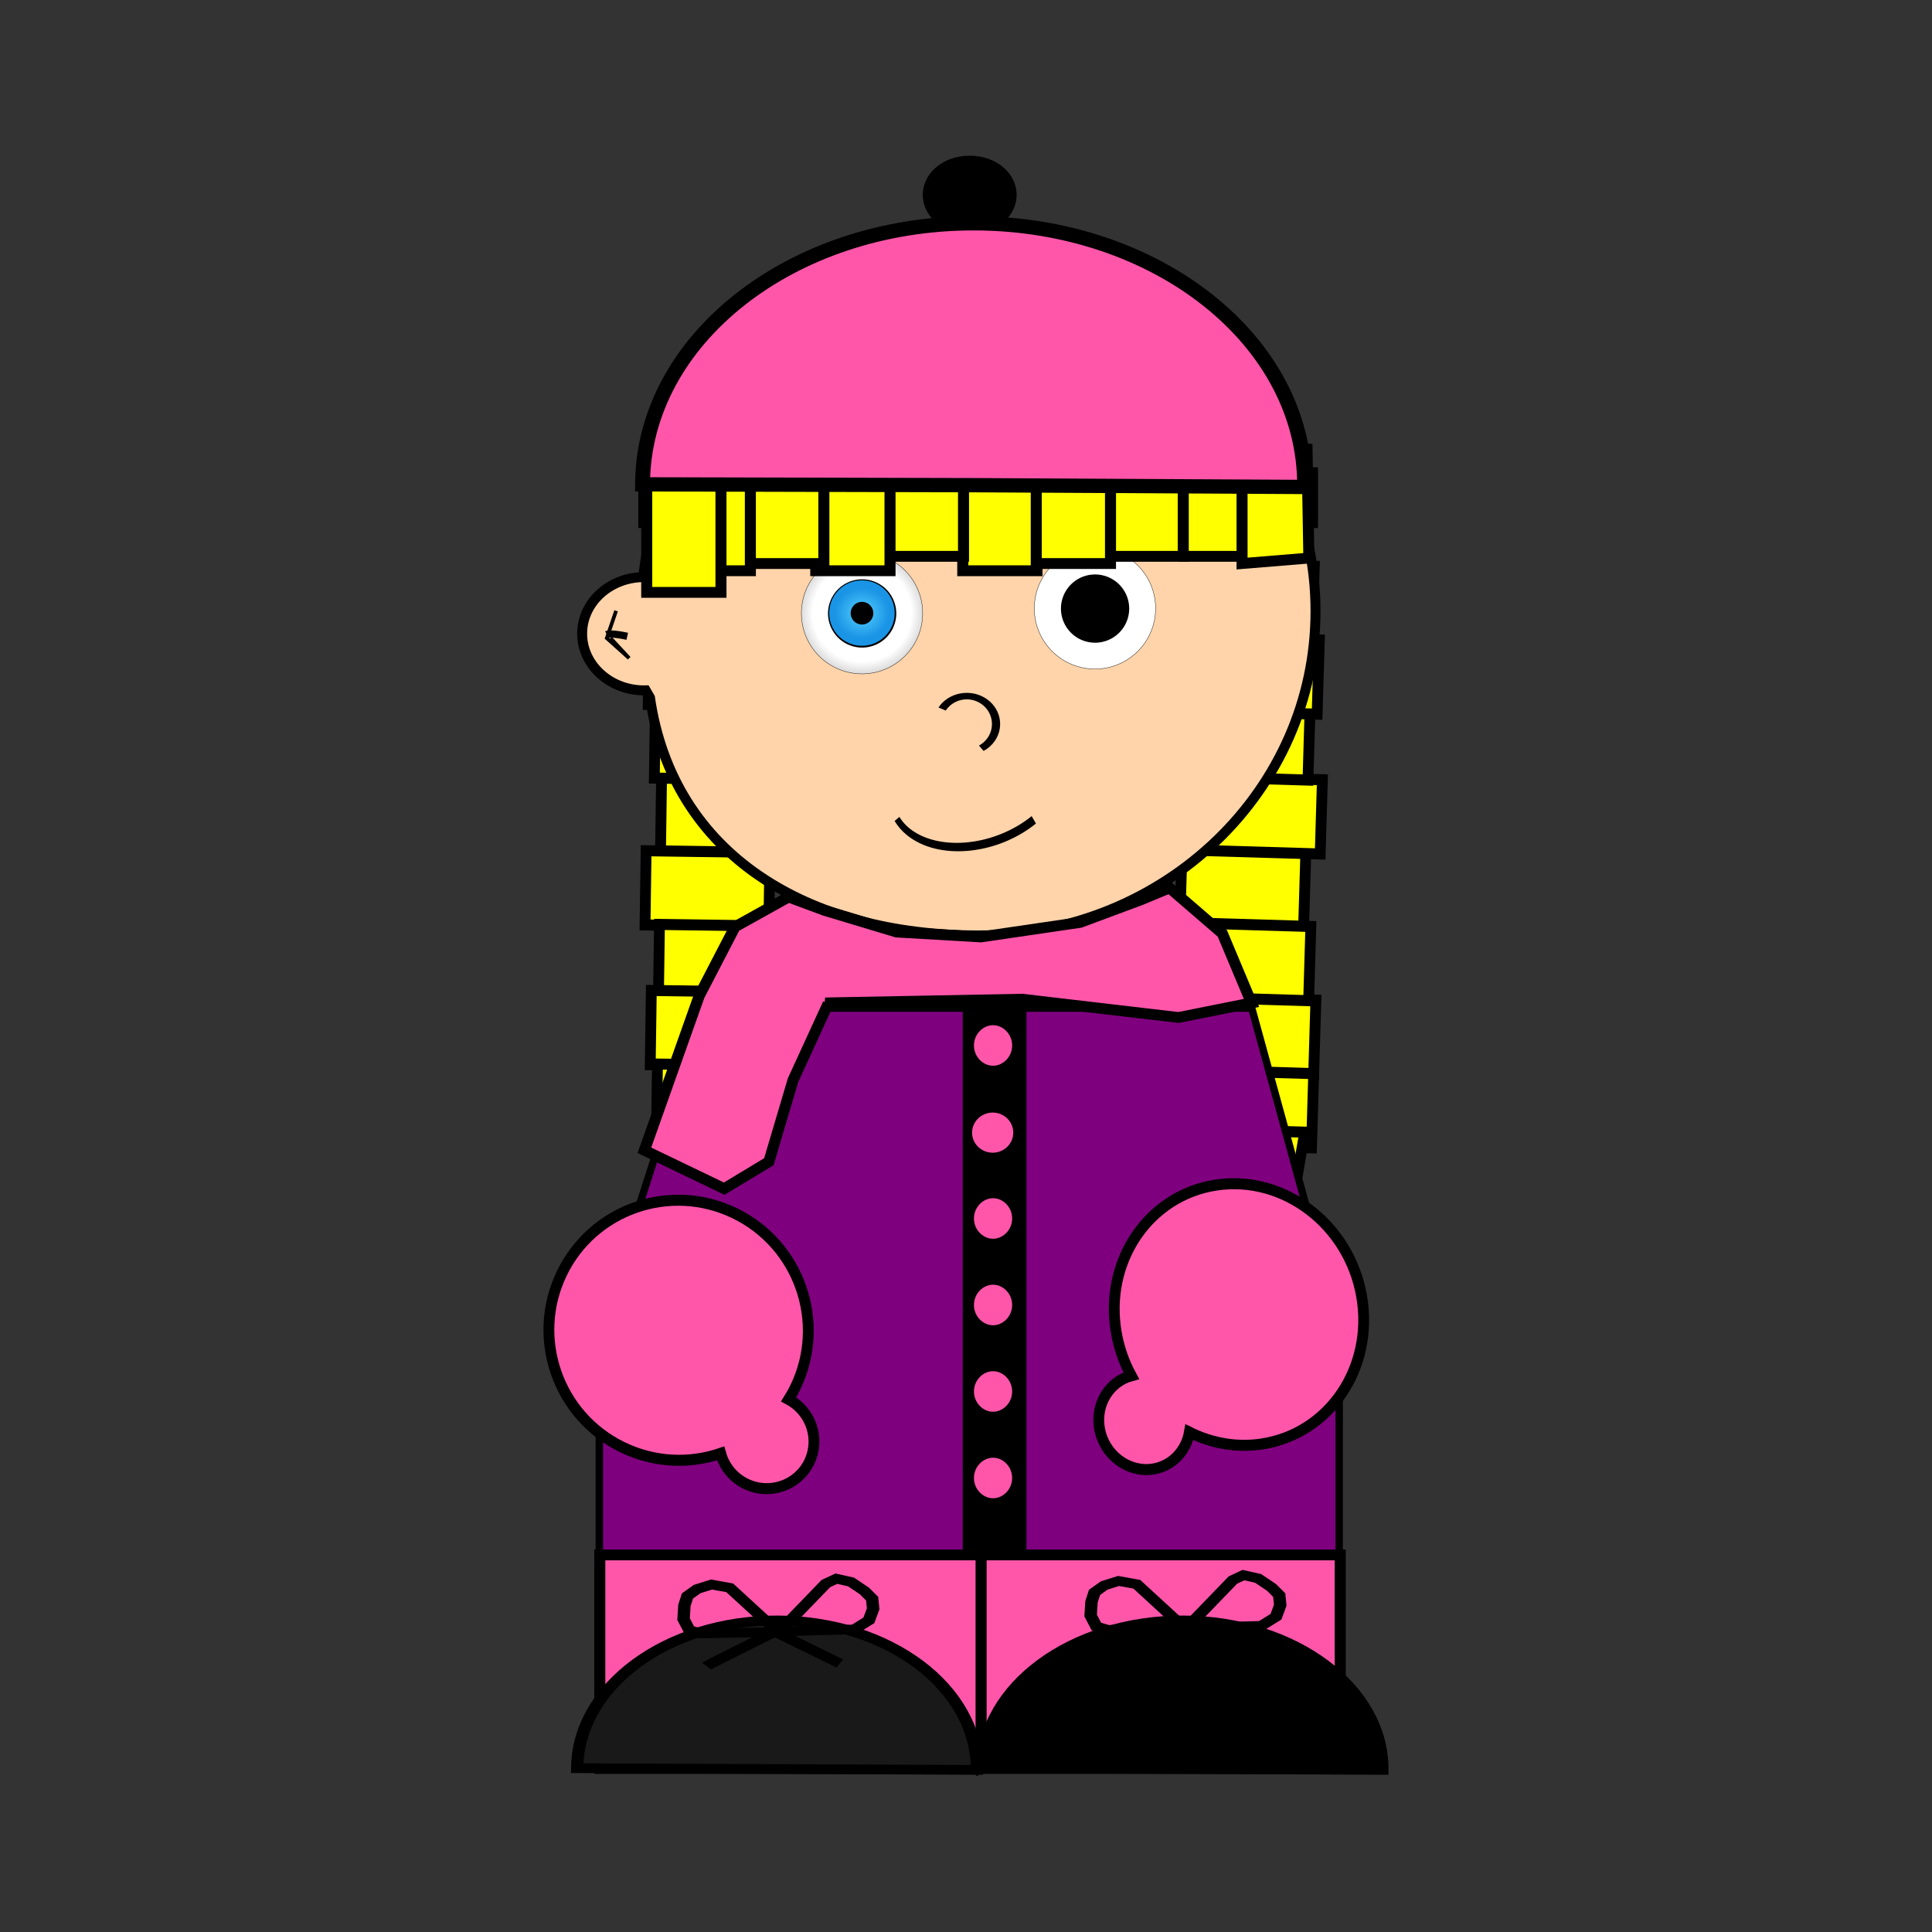 <svg:svg xmlns:ns1="http://www.w3.org/1999/xlink" xmlns:svg="http://www.w3.org/2000/svg" height="777.565" viewBox="-214.985 -62.167 777.565 777.565" width="777.565">
 <svg:rect x="-214.985" y="-62.167" width="777.565" height="777.565" fill="#333333" stroke="none"/>
 <svg:defs>
  <svg:linearGradient id="imagebot_243">
   <svg:stop id="imagebot_255" offset="0" stop-color="rgb(85, 208, 255)" />
   <svg:stop id="imagebot_254" offset="1" stop-color="rgb(26, 148, 229)" />
  </svg:linearGradient>
  <svg:linearGradient id="imagebot_247">
   <svg:stop id="imagebot_251" offset="0" stop-color="rgb(0, 0, 0)" stop-opacity="0" />
   <svg:stop id="imagebot_250" offset="0.362" stop-color="rgb(0, 0, 0)" stop-opacity="0" />
   <svg:stop id="imagebot_249" offset="1" stop-color="rgb(0, 0, 0)" />
  </svg:linearGradient>
  <svg:radialGradient cx="270.714" cy="514.505" fx="270.714" fy="514.505" gradientTransform="matrix(2.244, 0, 0, 2.208, -336.675, -621.725)" gradientUnits="userSpaceOnUse" id="imagebot_239" r="177.857" ns1:href="#imagebot_247" />
  <svg:radialGradient cx="270.714" cy="514.505" fx="270.714" fy="514.505" gradientTransform="matrix(0.832, 0, 0, 0.775, 45.588, 115.983)" gradientUnits="userSpaceOnUse" id="imagebot_235" r="177.857" ns1:href="#imagebot_243" />
 </svg:defs>
 <svg:g id="imagebot_2">
  <svg:g fill="#ffffff" id="imagebot_71" stroke="#000000" stroke-width="3.004" transform="rotate(270.822 77.145 274.773) matrix(1.479 0 0 1.451 -454.986 -305.166)">
   <svg:rect fill="#ffff00" height="34.345" id="imagebot_72" width="20.203" x="355.59" y="381.62" />
   <svg:rect fill="#ffff00" height="34.345" id="imagebot_73" width="20.203" x="335.59" y="377.62" />
   <svg:rect fill="#ffff00" height="34.345" id="imagebot_74" width="20.203" x="315.59" y="381.62" />
   <svg:rect fill="#ffff00" height="34.345" id="imagebot_75" width="20.203" x="297.59" y="379.62" />
   <svg:rect fill="#ffff00" height="34.345" id="imagebot_76" width="20.203" x="277.59" y="381.62" />
   <svg:rect fill="#ffff00" height="34.345" id="imagebot_77" width="20.203" x="269.59" y="387.62" />
   <svg:rect fill="#ffff00" height="34.345" id="imagebot_78" width="20.203" x="395.59" y="377.62" />
   <svg:rect fill="#ffff00" height="34.345" id="imagebot_79" width="20.203" x="415.59" y="377.62" />
   <svg:path d="M431.59,379.62L449.268,382.145L449.773,412.45L431.59,413.966L431.59,379.62z" fill="#ffff00" id="imagebot_80" />
   <svg:rect fill="#ffff00" height="34.345" id="imagebot_81" width="20.203" x="375.59" y="379.62" />
  </svg:g>
  <svg:g fill="#ffffff" id="imagebot_60" stroke="#000000" stroke-width="3.004" transform="rotate(91.697 284.176 286.492) matrix(1.479 0 0 1.451 -247.955 -293.447)">
   <svg:rect fill="#ffff00" height="34.345" id="imagebot_61" width="20.203" x="355.59" y="381.62" />
   <svg:rect fill="#ffff00" height="34.345" id="imagebot_62" width="20.203" x="335.59" y="377.62" />
   <svg:rect fill="#ffff00" height="34.345" id="imagebot_63" width="20.203" x="315.59" y="381.62" />
   <svg:rect fill="#ffff00" height="34.345" id="imagebot_64" width="20.203" x="297.59" y="379.62" />
   <svg:rect fill="#ffff00" height="34.345" id="imagebot_65" width="20.203" x="277.59" y="381.62" />
   <svg:rect fill="#ffff00" height="34.345" id="imagebot_66" width="20.203" x="269.59" y="387.62" />
   <svg:rect fill="#ffff00" height="34.345" id="imagebot_67" width="20.203" x="395.59" y="377.62" />
   <svg:rect fill="#ffff00" height="34.345" id="imagebot_68" width="20.203" x="415.59" y="377.62" />
   <svg:path d="M431.59,379.62L449.268,382.145L449.773,412.45L431.59,413.966L431.59,379.62z" fill="#ffff00" id="imagebot_69" />
   <svg:rect fill="#ffff00" height="34.345" id="imagebot_70" width="20.203" x="375.59" y="379.62" />
  </svg:g>
  <svg:path d="M 178.808 53.203 C 108.688 53.203 50.991 104.431 43.892 170.113 C 43.765 170.114 43.648 170.11 43.521 170.113 C 29.785 170.467 18.933 180.92 19.321 193.504 C 19.707 206.088 31.177 216.024 44.913 215.671 L 46.615 218.604 C 55.841 282.063 110.331 314.312 178.808 314.312 C 253.722 314.312 314.465 255.861 314.465 183.758 S 253.722 53.204 178.808 53.204 L 178.808 53.203 z" fill="#ffd4aa" id="imagebot_48" stroke="#000000" stroke-width="4" />
  <svg:path d="M 67.819 343.551 L 26.186 473.284 L 22.089 471.285 L 26.232 475.959 L 26.232 565.207 L 323.976 565.207 L 323.976 476.104 L 325.182 476.104 L 288.787 343.551 L 67.819 343.551 z" fill="#7f007f" id="imagebot_36" stroke="#000000" stroke-width="3" />
  <svg:rect fill="#000000" height="151.65" id="imagebot_35" stroke="#000000" stroke-width="3" transform="translate(1.5 2.63) matrix(1.484 0 0 1.451 -356.788 -432.796)" width="14.286" x="357.14" y="532.36" />
  <svg:path d="M308.41,502.42L293.878,510.695L284.166,529.85L269.307,572.676L290.946,583.323L303.06,575.852L309.63,553.195L319.156,531.974L318.352,531.799L371.755,530.765L414.166,535.84L433.953,531.799L426.051,512.529L411.729,499.895L404.079,503.149L387.507,509.46L360.558,513.5L337.709,512.143L318.207,506.141L308.41,502.42z" fill="#ffffff" id="imagebot_34" stroke="#000000" stroke-width="0.812" transform="translate(1.5 2.63) matrix(1.484 0 0 1.451 -356.788 -432.796)" />
  <svg:path d="M308.41,502.42L293.878,510.695L284.166,529.85L269.307,572.676L290.946,583.323L303.06,575.852L309.63,553.195L319.156,531.974L318.352,531.799L371.755,530.765L414.166,535.84L433.953,531.799L426.051,512.529L411.729,499.895L404.079,503.149L387.507,509.46L360.558,513.5L337.709,512.143L318.207,506.141L308.41,502.42z" fill="#ff56aa" id="imagebot_33" stroke="#000000" stroke-width="3" transform="translate(1.5 2.63) matrix(1.484 0 0 1.451 -356.788 -432.796)" />
  <svg:path d="M298.4,584.65C291.5,584.01 285.389,589.1 284.47,596.099C283.243,595.848 282,595.65 280.725,595.532C261.365,593.735 244.166,608.342 242.327,628.154C240.488,647.966 254.705,665.489 274.065,667.286S310.593,654.473 312.432,634.661C313.344,624.834 310.312,615.578 304.659,608.518C307.583,606.356 309.63,602.968 309.999,599.002C310.673,591.735 305.471,585.306 298.401,584.65L298.4,584.65z" fill="#ff56aa" id="imagebot_32" stroke="#000000" stroke-width="3" transform="rotate(110.53 65.879 475.871) matrix(1.484 0 0 1.451 -345.523 -432.119)" />
  <svg:path d="M414.75,582.8C407.623,581.809 400.979,586.587 399.894,593.464C399.054,598.79 401.81,603.799 406.402,606.257C401.762,611.138 398.499,617.347 397.394,624.355C394.436,643.105 407.872,660.512 427.385,663.225C446.899,665.939 465.101,652.931 468.058,634.181C471.015,615.431 457.611,598.029 438.096,595.315C433.887,594.73 429.748,594.875 425.8,595.652C426.062,589.331 421.388,583.723 414.75,582.8L414.75,582.8z" fill="#ff56aa" id="imagebot_31" stroke="#000000" stroke-width="3" transform="rotate(252.306 274.985 469.835) matrix(1.484 0 0 1.451 -367.007 -434.072)" />
  <svg:rect fill="#ff56aa" height="59.235" id="imagebot_30" stroke="#000000" stroke-width="3" transform="translate(1.5 2.63) matrix(1.484 0 0 1.451 -356.788 -432.796)" width="200.81" x="257.21" y="684.91" />
  <svg:path d="M175.77,672.54C175.77,698.203 153.609,719.007 126.273,719.007C98.936,719.007 76.776,698.203 76.776,672.54L126.273,672.54L175.77,672.54z" fill="#000000" id="imagebot_29" stroke="#000000" stroke-width="3.043" transform="translate(1.5 2.63) matrix(-1.625 -0.007 0.009 -1.287 458.583 1513.62)" />
  <svg:path d="M360.62,686.08L360.62,743.708L358.6,745.048" fill="none" id="imagebot_28" stroke="#000000" stroke-width="3" transform="translate(1.5 2.63) matrix(1.484 0 0 1.451 -356.788 -432.796)" />
  <svg:path d="M175.77,672.54C175.77,698.203 153.609,719.007 126.273,719.007C98.936,719.007 76.776,698.203 76.776,672.54L126.273,672.54L175.77,672.54z" fill="#191919" id="imagebot_27" stroke="#000000" stroke-width="3.043" transform="translate(1.5 2.63) matrix(-1.625 -0.007 0.009 -1.287 295.387 1513.62)" />
  <svg:g fill="none" id="imagebot_23" stroke="#000000" stroke-width="5.508" transform="translate(1.5 2.63) matrix(0.908 0 0 0.703 -53.689 72.942)">
   <svg:path d="M165.51,738.4L144.16,713.1L136.057,711.214L129.712,713.799L125.433,717.725L124.076,723.128L123.695,731.001L126.241,737.298L131.35,739.211L165.51,738.4z" id="imagebot_26" />
   <svg:path d="M166.27,738.05L199.351,736.899L205.842,731.695L207.731,725.109L207.289,719.319L203.88,714.912L197.926,709.747L191.402,707.856L186.741,710.691L166.27,738.05z" id="imagebot_25" />
   <svg:path d="M133.85,757.9S134.355,757.395 164.155,738.202L192.944,756.385" id="imagebot_24" />
  </svg:g>
  <svg:g fill="none" id="imagebot_19" stroke="#000000" stroke-width="5.508" transform="translate(1.5 2.63) matrix(0.908 0 0 0.703 110.145 71.505)">
   <svg:path d="M165.51,738.4L144.16,713.1L136.057,711.214L129.712,713.799L125.433,717.725L124.076,723.128L123.695,731.001L126.241,737.298L131.35,739.211L165.51,738.4z" id="imagebot_22" />
   <svg:path d="M166.27,738.05L199.351,736.899L205.842,731.695L207.731,725.109L207.289,719.319L203.88,714.912L197.926,709.747L191.402,707.856L186.741,710.691L166.27,738.05z" id="imagebot_21" />
   <svg:path d="M133.85,757.9S134.355,757.395 164.155,738.202L192.944,756.385" id="imagebot_20" />
  </svg:g>
  <svg:path d="M160.53,405.73C164.239,398.743 171.966,396.688 177.789,401.139C183.611,405.59 185.324,414.863 181.615,421.849C180.523,423.905 179.03,425.611 177.265,426.819" fill="#ffd4aa" id="imagebot_18" stroke="#000000" stroke-width="3.495" transform="translate(-9.766 3.906) matrix(0.942 0 0 0.749 22.73 -84.608)" />
  <svg:path d="M132.14,406.29C132.14,408.854 129.422,410.933 126.069,410.933C122.715,410.933 119.997,408.854 119.997,406.29S122.716,401.647 126.069,401.647C129.422,401.647 132.14,403.726 132.14,406.29z" fill="#4d4d4d" id="imagebot_17" stroke="#000000" transform="translate(1.5 2.63) matrix(0.587 0 0 0.73 72.996 -113.489)" />
  <svg:path d="M132.14,406.29C132.14,408.854 129.422,410.933 126.069,410.933C122.715,410.933 119.997,408.854 119.997,406.29S122.716,401.647 126.069,401.647C129.422,401.647 132.14,403.726 132.14,406.29z" fill="#4d4d4d" id="imagebot_16" stroke="#000000" transform="translate(1.5 2.63) matrix(0.587 0 0 0.73 153.11 -116.391)" />
  <svg:path d="M206.86,462.12C189.195,466.24 168.128,462.492 159.805,453.748C158.214,452.077 157.168,450.292 156.705,448.459" fill="#ffd4aa" id="imagebot_15" stroke="#000000" stroke-width="2.407" transform="rotate(339.277 176.842 271.567) matrix(1.024 0 0 1.451 -10.97 -393.926)" />
  <svg:rect fill="#ffffff" height="12.857" id="imagebot_13" stroke="#000000" stroke-width="1.005" transform="translate(1.5 2.63) matrix(1.484 0 0 1.451 -356.788 -432.796)" width="180.35" x="269.65" y="385.22" />
  <svg:path d="M261.63,423.04L259.105,430.616L265.166,436.172L260.115,430.616" fill="none" id="imagebot_12" stroke="#000000" stroke-width="1px" transform="translate(1.5 2.63) matrix(1.484 0 0 1.451 -356.788 -432.796)" />
  <svg:path d="M264.66,430.11C260.114,429.1 259.104,429.605 259.104,429.605" fill="none" id="imagebot_11" stroke="#000000" stroke-width="2" transform="translate(1.5 2.63) matrix(1.484 0 0 1.451 -356.788 -432.796)" />
  <svg:path d="M107.08,316.97C107.08,325.896 102.557,333.132 96.978,333.132C91.399,333.132 86.876,325.896 86.876,316.97C86.876,308.044 91.399,300.808 96.978,300.808C102.557,300.808 107.08,308.044 107.08,316.97z" fill="#000000" id="imagebot_10" stroke="#000000" stroke-width="5.26" transform="translate(1.5 2.63) matrix(1.484 0 0 0.839 29.867 -252.312)" />
  <svg:rect fill="#000000" height="12.857" id="imagebot_9" stroke="#000000" stroke-width="4" transform="translate(1.5 2.63) matrix(1.484 0 0 1.451 -356.788 -432.796)" width="180.35" x="269.65" y="385.22" />
  <svg:path d="M374.29,559.51C374.29,565.033 371.412,569.51 367.861,569.51S361.433,565.033 361.433,559.51S364.311,549.51 367.861,549.51S374.29,553.987 374.29,559.51z" fill="#ff56aa" id="imagebot_8" stroke="#000000" stroke-width="2.494" transform="translate(1.5 2.63) matrix(1.484 0 0 0.932 -362.723 -165.493)" />
  <svg:path d="M 194.073 393.68 C 194.073 398.83 189.803 403.005 184.536 403.005 S 174.998 398.83 174.998 393.68 S 179.269 384.356 184.536 384.356 S 194.073 388.53 194.073 393.68 z" fill="#ff56aa" id="imagebot_7" stroke="#000000" stroke-width="2.494" />
  <svg:path d="M374.29,559.51C374.29,565.033 371.412,569.51 367.861,569.51S361.433,565.033 361.433,559.51S364.311,549.51 367.861,549.51S374.29,553.987 374.29,559.51z" fill="#ff56aa" id="imagebot_6" stroke="#000000" stroke-width="2.494" transform="translate(1.5 2.63) matrix(1.484 0 0 0.932 -362.723 -95.865)" />
  <svg:path d="M374.29,559.51C374.29,565.033 371.412,569.51 367.861,569.51S361.433,565.033 361.433,559.51S364.311,549.51 367.861,549.51S374.29,553.987 374.29,559.51z" fill="#ff56aa" id="imagebot_5" stroke="#000000" stroke-width="2.494" transform="translate(1.5 2.63) matrix(1.484 0 0 0.932 -362.723 -61.05)" />
  <svg:path d="M374.29,559.51C374.29,565.033 371.412,569.51 367.861,569.51S361.433,565.033 361.433,559.51S364.311,549.51 367.861,549.51S374.29,553.987 374.29,559.51z" fill="#ff56aa" id="imagebot_4" stroke="#000000" stroke-width="2.494" transform="translate(1.5 2.63) matrix(1.484 0 0 0.932 -362.723 -26.236)" />
  <svg:path d="M374.29,559.51C374.29,565.033 371.412,569.51 367.861,569.51S361.433,565.033 361.433,559.51S364.311,549.51 367.861,549.51S374.29,553.987 374.29,559.51z" fill="#ff56aa" id="imagebot_3" stroke="#000000" stroke-width="2.494" transform="translate(1.5 2.63) matrix(1.484 0 0 0.932 -362.723 8.579)" />
  <svg:title />
  <svg:g id="imagebot_259" transform="translate(15.625 1.953) matrix(0.426 0 0 0.426 91.89 158.296)">

   <svg:g id="imagebot_262" label="Layer 1" transform="matrix(0.939 0 0 0.939 -211.549 -401.901)">
    <svg:g id="imagebot_263">
     <svg:g id="imagebot_264" transform="translate(-466.071, -170.786)">
      <svg:g id="imagebot_265" transform="matrix(0.453, 0, 0, 0.453, 628.457, 430.922)" />
      <svg:g id="imagebot_266">
       <svg:g id="imagebot_267" transform="matrix(0.343, 0, 0, 0.343, 659.588, 483.278)">
        <svg:path d="M448.571,514.505A177.857,177.857 0 1 1 92.857,514.505A177.857,177.857 0 1 1 448.571,514.505z" fill="rgb(255, 255, 255)" fill-opacity="0.999" fill-rule="nonzero" id="imagebot_268" stroke="rgb(0, 0, 0)" stroke-dashoffset="0pt" stroke-linecap="square" stroke-linejoin="bevel" stroke-miterlimit="4" />
        <svg:path d="M448.571,514.505A177.857,177.857 0 1 1 92.857,514.505A177.857,177.857 0 1 1 448.571,514.505z" fill="url(#imagebot_239)" fill-rule="nonzero" id="imagebot_269" stroke-dashoffset="0pt" stroke-linecap="square" stroke-linejoin="bevel" stroke-miterlimit="4" />
       </svg:g>
       <svg:path d="M448.571,514.505A177.857,177.857 0 1 1 92.857,514.505A177.857,177.857 0 1 1 448.571,514.505z" fill="rgb(0, 0, 0)" fill-rule="nonzero" id="imagebot_270" stroke-dashoffset="0pt" stroke-linecap="square" stroke-linejoin="bevel" stroke-miterlimit="4" transform="matrix(0.193, 0, 0, 0.193, 700.314, 560.68)" />
       <svg:path d="M448.571,514.505A177.857,177.857 0 1 1 92.857,514.505A177.857,177.857 0 1 1 448.571,514.505z" fill="url(#imagebot_235)" fill-rule="nonzero" id="imagebot_271" stroke-dashoffset="0pt" stroke-linecap="square" stroke-linejoin="bevel" stroke-miterlimit="4" transform="matrix(0.185, 0, 0, 0.185, 702.283, 564.423)" />
       <svg:path d="M448.571,514.505A177.857,177.857 0 1 1 92.857,514.505A177.857,177.857 0 1 1 448.571,514.505z" fill="rgb(0, 0, 0)" fill-rule="nonzero" id="imagebot_272" stroke-dashoffset="0pt" stroke-linecap="square" stroke-linejoin="bevel" stroke-miterlimit="4" transform="matrix(0.064, 0, 0, 0.064, 735.105, 626.802)" />
      </svg:g>
     </svg:g>
    </svg:g>
    <svg:g id="imagebot_273" transform="translate(138.571, -132.857)">
     <svg:g id="imagebot_274" transform="translate(-466.071, -170.786)">
      <svg:g id="imagebot_275" transform="matrix(0.453, 0, 0, 0.453, 628.457, 430.922)" />
     </svg:g>
    </svg:g>
   </svg:g>
  </svg:g>
  <svg:g id="imagebot_256" transform="translate(-3.906 0) matrix(0.426 0 0 0.426 205.171 158.296)">

   <svg:g id="imagebot_226" label="Layer 1" transform="matrix(0.939 0 0 0.939 -211.549 -401.901)">
    <svg:g id="imagebot_230">
     <svg:g id="imagebot_231" transform="translate(-466.071, -170.786)">
      <svg:g id="imagebot_241" transform="matrix(0.453, 0, 0, 0.453, 628.457, 430.922)" />
      <svg:g id="imagebot_232">
       <svg:g id="imagebot_237" transform="matrix(0.343, 0, 0, 0.343, 659.588, 483.278)">
        <svg:path d="M448.571,514.505A177.857,177.857 0 1 1 92.857,514.505A177.857,177.857 0 1 1 448.571,514.505z" fill="rgb(255, 255, 255)" fill-opacity="0.999" fill-rule="nonzero" id="imagebot_240" stroke="rgb(0, 0, 0)" stroke-dashoffset="0pt" stroke-linecap="square" stroke-linejoin="bevel" stroke-miterlimit="4" />
        <svg:path d="M448.571,514.505A177.857,177.857 0 1 1 92.857,514.505A177.857,177.857 0 1 1 448.571,514.505z" fill="url(#imagebot_239)" fill-rule="nonzero" id="imagebot_238" stroke-dashoffset="0pt" stroke-linecap="square" stroke-linejoin="bevel" stroke-miterlimit="4" />
       </svg:g>
       <svg:path d="M448.571,514.505A177.857,177.857 0 1 1 92.857,514.505A177.857,177.857 0 1 1 448.571,514.505z" fill="rgb(0, 0, 0)" fill-rule="nonzero" id="imagebot_236" stroke-dashoffset="0pt" stroke-linecap="square" stroke-linejoin="bevel" stroke-miterlimit="4" transform="matrix(0.193, 0, 0, 0.193, 700.314, 560.68)" />
       <svg:path d="M448.571,514.505A177.857,177.857 0 1 1 92.857,514.505A177.857,177.857 0 1 1 448.571,514.505z" fill="url(#imagebot_235)" fill-rule="nonzero" id="imagebot_234" stroke-dashoffset="0pt" stroke-linecap="square" stroke-linejoin="bevel" stroke-miterlimit="4" transform="matrix(0.185, 0, 0, 0.185, 702.283, 564.423)" />
       <svg:path d="M448.571,514.505A177.857,177.857 0 1 1 92.857,514.505A177.857,177.857 0 1 1 448.571,514.505z" fill="rgb(0, 0, 0)" fill-rule="nonzero" id="imagebot_233" stroke-dashoffset="0pt" stroke-linecap="square" stroke-linejoin="bevel" stroke-miterlimit="4" transform="matrix(0.064, 0, 0, 0.064, 735.105, 626.802)" />
      </svg:g>
     </svg:g>
    </svg:g>
    <svg:g id="imagebot_227" transform="translate(138.571, -132.857)">
     <svg:g id="imagebot_228" transform="translate(-466.071, -170.786)">
      <svg:g id="imagebot_229" transform="matrix(0.453, 0, 0, 0.453, 628.457, 430.922)" />
     </svg:g>
    </svg:g>
   </svg:g>
  </svg:g>
  <svg:g fill="#ffffff" id="imagebot_37" stroke="#000000" stroke-width="3.004" transform="translate(0 -11.719) matrix(1.479 0 0 1.451 -353.423 -424.306)">
   <svg:rect fill="#ffff00" height="34.345" id="imagebot_47" width="20.203" x="355.59" y="381.62" />
   <svg:rect fill="#ffff00" height="34.345" id="imagebot_46" width="20.203" x="335.59" y="377.62" />
   <svg:rect fill="#ffff00" height="34.345" id="imagebot_45" width="20.203" x="315.59" y="381.62" />
   <svg:rect fill="#ffff00" height="34.345" id="imagebot_44" width="20.203" x="297.59" y="379.62" />
   <svg:rect fill="#ffff00" height="34.345" id="imagebot_43" width="20.203" x="277.59" y="381.62" />
   <svg:rect fill="#ffff00" height="34.345" id="imagebot_42" width="20.203" x="269.59" y="387.62" />
   <svg:rect fill="#ffff00" height="34.345" id="imagebot_41" width="20.203" x="395.59" y="377.62" />
   <svg:rect fill="#ffff00" height="34.345" id="imagebot_40" width="20.203" x="415.59" y="377.62" />
   <svg:path d="M431.59,379.62L449.268,382.145L449.773,412.45L431.59,413.966L431.59,379.62z" fill="#ffff00" id="imagebot_39" />
   <svg:rect fill="#ffff00" height="34.345" id="imagebot_38" width="20.203" x="375.59" y="379.62" />
  </svg:g>
  <svg:path d="M75.715,364.33C75.835,333.166 106.632,307.982 144.503,308.08C182.374,308.179 212.977,333.522 212.857,364.687C212.857,364.755 212.856,364.823 212.856,364.891L144.286,364.508L75.715,364.33z" fill="#ff56aa" id="imagebot_14" stroke="#000000" stroke-width="3.08" transform="translate(-1.953 0) matrix(1.943 0 0 1.868 -101.548 -547.798)" />
 </svg:g>
</svg:svg>